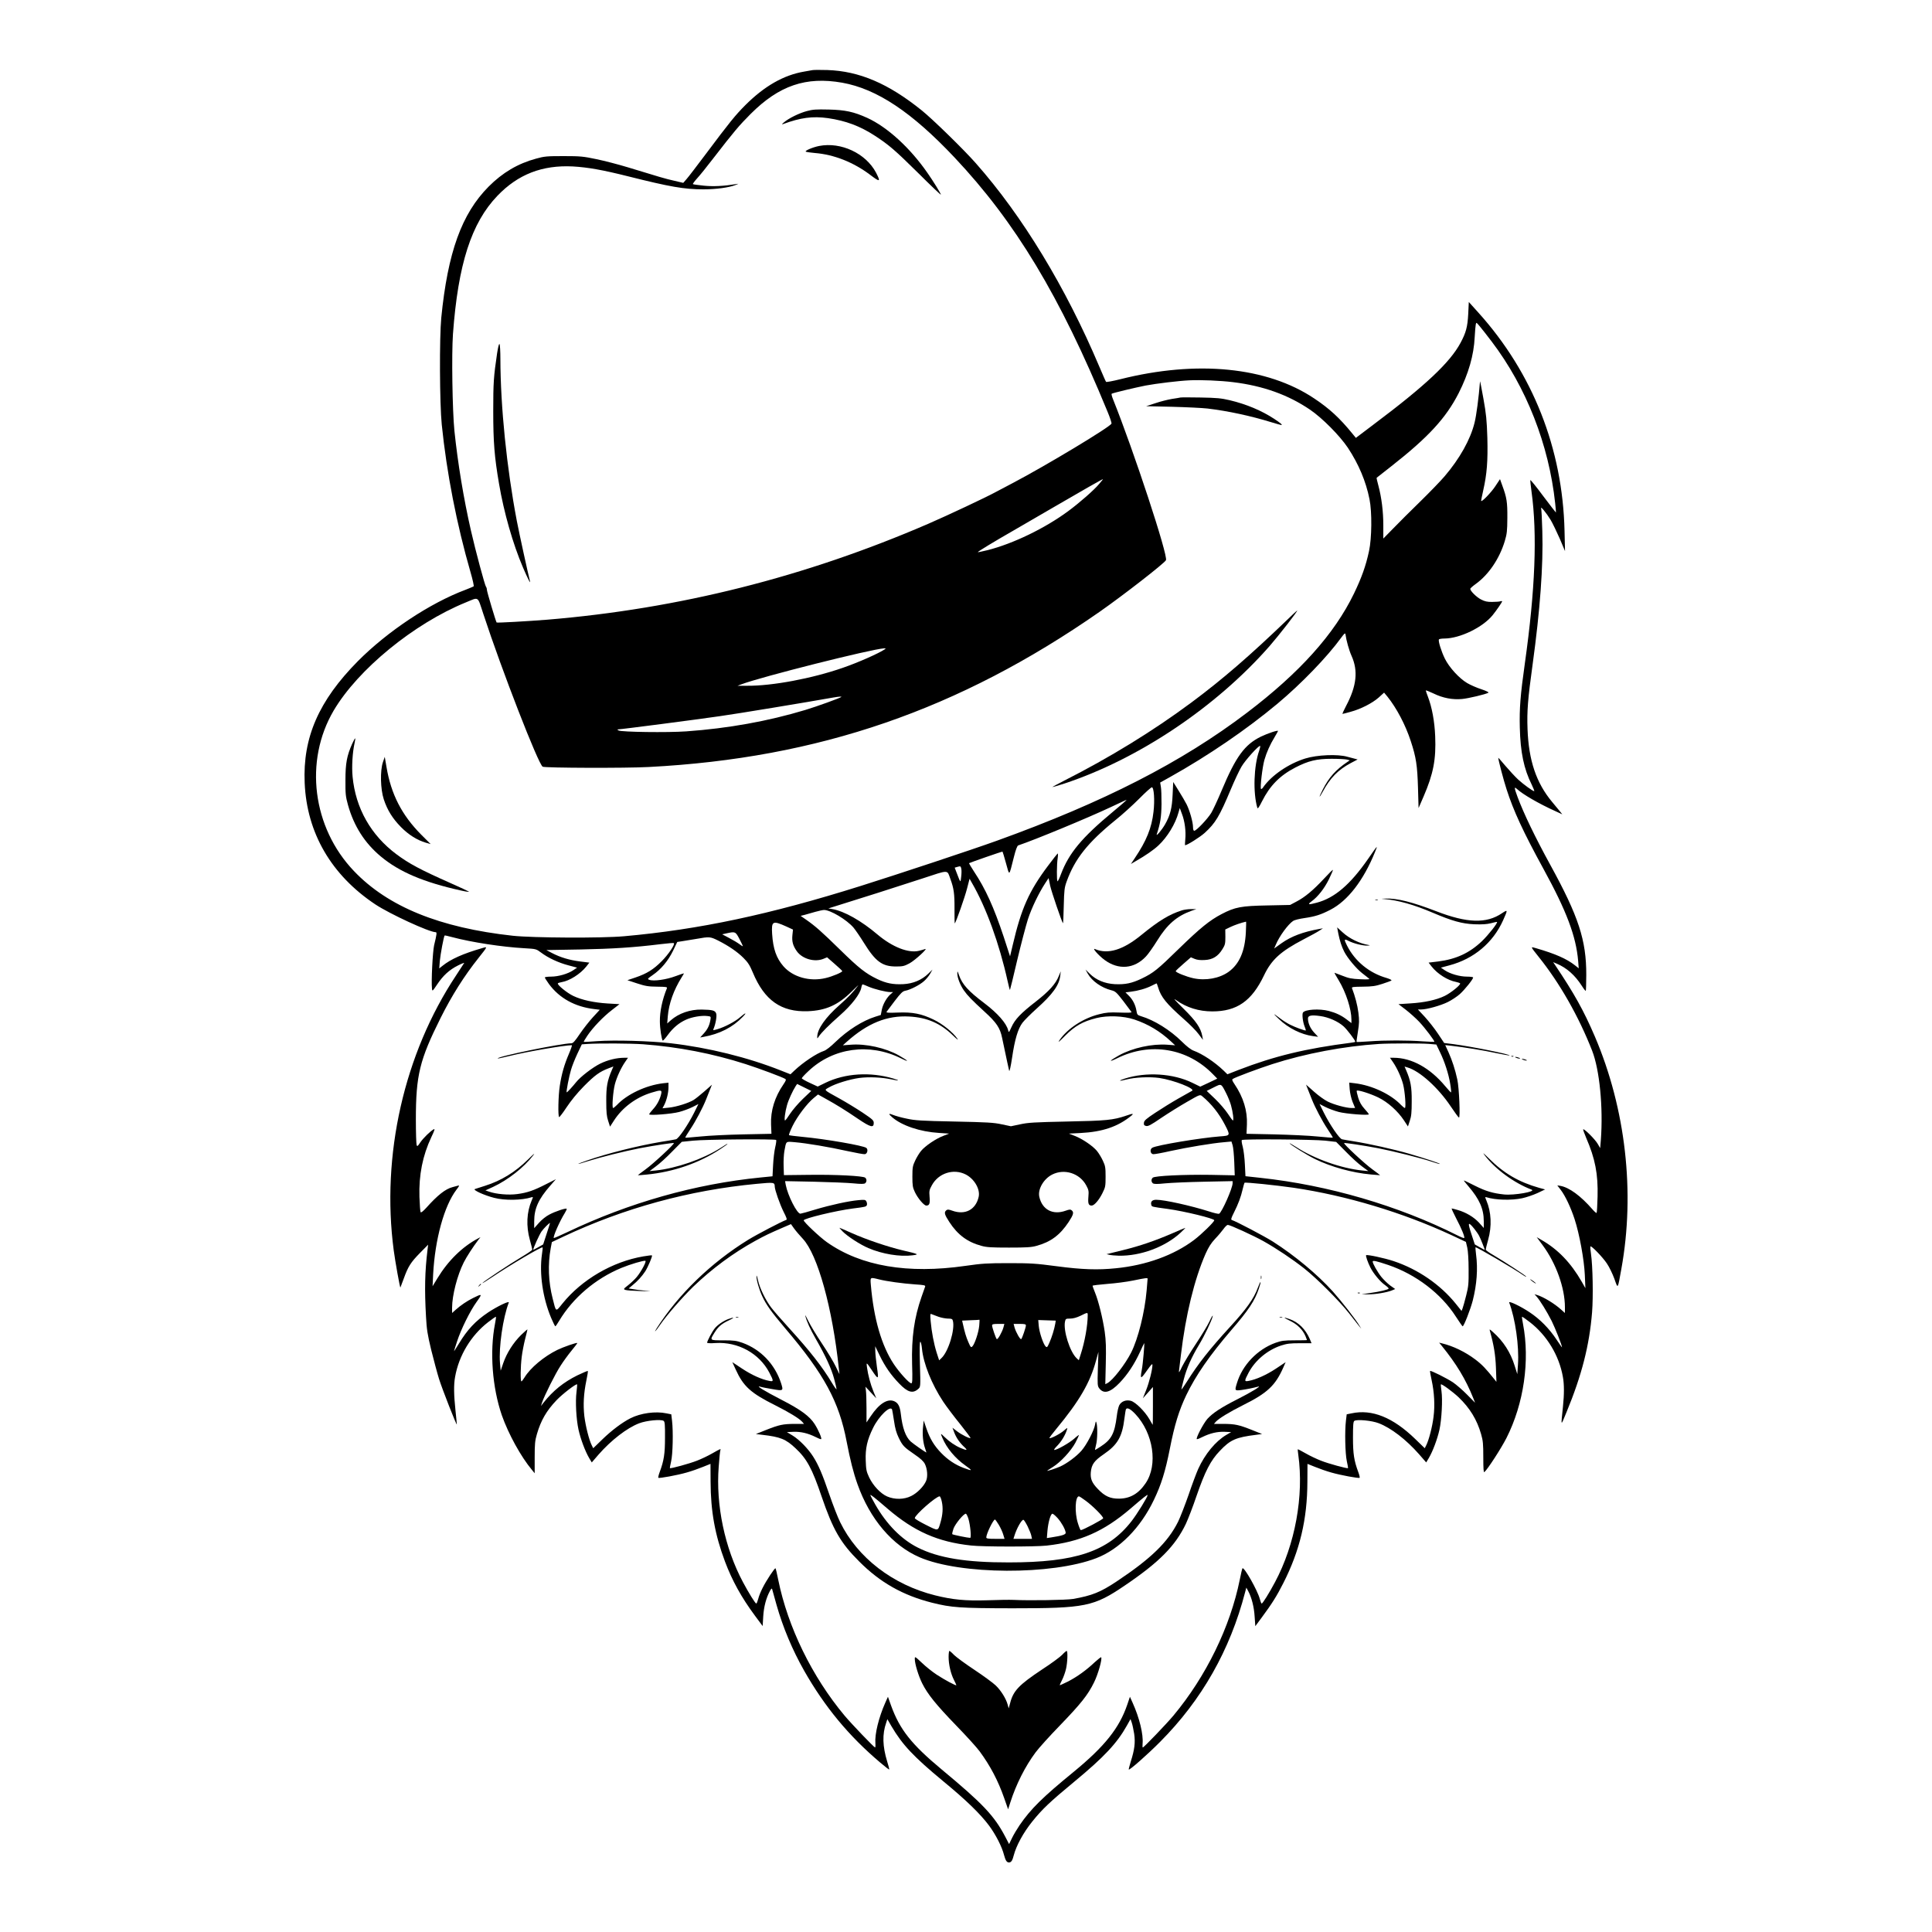 <?xml version="1.0" standalone="no"?>
<!DOCTYPE svg PUBLIC "-//W3C//DTD SVG 20010904//EN"
 "http://www.w3.org/TR/2001/REC-SVG-20010904/DTD/svg10.dtd">
<svg version="1.0" xmlns="http://www.w3.org/2000/svg"
 width="2000pt" height="2000pt" viewBox="0 0 2000 2000"
 preserveAspectRatio="xMidYMid meet">

<g transform="translate(0,2000) scale(0.1,-0.1)"
fill="#000000" stroke="none">
<path d="M8410 19274 c-14 -2 -52 -9 -85 -15 -212 -36 -410 -149 -607 -345
-106 -106 -165 -179 -412 -509 -91 -121 -180 -238 -199 -259 l-34 -39 -94 22
c-93 21 -150 38 -483 140 -93 28 -237 66 -320 83 -139 29 -166 32 -341 32
-173 0 -199 -2 -285 -26 -189 -51 -348 -145 -492 -290 -279 -281 -423 -681
-490 -1358 -20 -207 -17 -888 5 -1105 51 -501 155 -1035 298 -1529 22 -76 37
-142 32 -146 -4 -3 -42 -19 -83 -35 -367 -137 -807 -429 -1115 -739 -404 -408
-572 -790 -551 -1261 22 -518 276 -954 731 -1257 151 -100 559 -288 625 -288
14 0 12 -20 -16 -135 -15 -66 -31 -376 -22 -450 3 -29 5 -28 52 42 63 95 127
153 216 198 39 20 69 31 65 26 -3 -6 -41 -64 -84 -129 -538 -811 -776 -1861
-645 -2847 15 -113 64 -388 69 -383 1 2 17 44 35 93 45 125 72 167 168 265
l84 85 -6 -50 c-28 -228 -32 -416 -16 -695 7 -132 15 -183 54 -345 26 -104 62
-239 81 -300 33 -106 184 -490 184 -470 0 6 -6 71 -14 145 -17 161 -19 265 -4
346 39 222 165 430 342 567 42 33 79 58 81 56 2 -2 -2 -35 -10 -74 -56 -289
-28 -658 71 -946 68 -193 197 -429 313 -567 l27 -33 0 163 c0 140 3 174 23
242 41 141 98 241 204 352 61 64 203 173 212 163 2 -2 -1 -38 -6 -79 -13 -98
-3 -283 21 -391 22 -98 69 -223 109 -291 l28 -47 69 80 c132 151 296 277 421
325 75 29 227 44 254 25 12 -8 15 -40 14 -173 0 -169 -11 -238 -55 -357 -11
-29 -17 -56 -14 -59 8 -8 199 27 295 55 47 13 121 39 165 57 l80 32 1 -185 c1
-306 45 -548 149 -826 74 -197 170 -371 309 -559 l81 -109 6 100 c6 100 30
191 69 263 12 23 20 30 23 20 2 -8 23 -82 46 -165 66 -232 163 -464 286 -681
213 -374 461 -674 787 -950 49 -42 91 -74 93 -72 2 2 -7 40 -21 83 -48 158
-52 282 -10 402 l12 36 43 -74 c113 -192 229 -315 536 -569 238 -196 383 -337
474 -459 70 -95 133 -218 155 -305 15 -56 28 -76 51 -76 23 0 36 20 50 76 26
99 99 233 189 345 105 131 183 205 443 420 303 251 436 393 538 575 l38 68 13
-37 c7 -20 18 -73 25 -116 13 -91 4 -163 -36 -289 -13 -42 -22 -78 -20 -80 8
-9 195 156 325 287 430 432 724 949 880 1551 l12 45 19 -35 c36 -67 61 -165
67 -265 l7 -99 66 89 c108 146 156 223 223 355 172 338 249 662 250 1051 l1
185 80 -32 c44 -18 118 -44 165 -57 96 -28 287 -63 295 -55 3 3 -3 30 -14 59
-44 118 -55 188 -55 357 0 132 3 165 14 173 27 18 179 4 252 -24 128 -49 283
-168 418 -321 l74 -85 28 47 c40 68 87 193 109 291 23 105 34 312 21 401 -5
36 -8 67 -6 69 8 8 121 -75 183 -133 117 -112 190 -232 233 -381 20 -68 23
-103 23 -242 0 -119 3 -159 11 -152 33 27 175 247 229 353 180 356 244 800
171 1181 -8 39 -12 72 -10 74 2 2 39 -23 81 -56 177 -137 303 -345 342 -567
14 -75 14 -179 1 -304 -22 -217 -26 -211 36 -62 159 385 237 692 265 1034 13
164 7 482 -11 605 -6 40 -9 75 -6 78 10 10 126 -110 170 -176 25 -36 59 -108
78 -159 38 -108 33 -114 72 101 144 793 45 1661 -274 2407 -116 270 -213 444
-413 742 l-19 28 38 -16 c102 -43 188 -119 258 -228 20 -32 39 -56 42 -53 2 2
5 77 5 165 1 359 -80 606 -373 1140 -159 290 -275 532 -338 701 -36 98 -37
111 -7 84 60 -56 228 -153 396 -229 l74 -34 -24 30 c-13 16 -50 60 -82 99
-164 197 -242 429 -254 752 -7 190 3 312 53 674 76 552 111 1021 100 1377 -3
119 -9 225 -12 235 -10 31 55 -48 98 -119 22 -37 64 -125 95 -195 l54 -128 -5
210 c-20 852 -329 1634 -892 2259 l-99 110 -6 -125 c-7 -133 -23 -192 -79
-297 -109 -204 -363 -443 -899 -845 l-185 -140 -36 44 c-132 162 -236 258
-395 364 -487 327 -1215 399 -2009 199 -76 -19 -142 -31 -146 -27 -4 4 -35 76
-70 158 -348 822 -796 1560 -1278 2105 -124 141 -450 459 -560 547 -346 279
-647 407 -977 418 -71 2 -141 2 -155 -1z m308 -130 c359 -64 720 -304 1164
-775 630 -669 1091 -1434 1582 -2628 26 -62 45 -119 42 -126 -13 -35 -682
-437 -1021 -615 -66 -34 -147 -77 -180 -95 -99 -54 -497 -241 -695 -327 -1275
-551 -2582 -880 -3945 -993 -201 -16 -517 -34 -524 -29 -7 6 -101 320 -101
340 0 11 -4 24 -9 30 -11 11 -108 371 -156 582 -75 328 -136 696 -171 1033
-21 210 -30 790 -15 1001 53 723 190 1150 461 1432 213 222 464 319 780 303
155 -9 304 -35 571 -102 434 -109 582 -135 780 -135 131 0 265 18 334 45 33
13 35 14 10 10 -136 -22 -240 -27 -340 -17 -59 6 -109 13 -112 16 -3 3 16 29
43 59 27 29 103 123 168 208 214 277 269 342 386 459 295 295 573 390 948 324z
m6725 -2681 c358 -472 591 -1067 656 -1672 6 -52 9 -96 8 -97 -1 -1 -60 76
-132 171 -71 96 -131 170 -133 165 -2 -4 4 -57 12 -117 61 -442 39 -1015 -69
-1782 -46 -325 -57 -464 -52 -661 6 -258 42 -429 123 -592 18 -38 30 -68 26
-68 -15 0 -110 69 -167 121 -32 30 -91 94 -132 142 -40 48 -73 85 -73 82 0
-21 55 -232 86 -326 72 -224 172 -440 382 -824 240 -438 337 -697 359 -952 l6
-77 -39 31 c-85 67 -202 119 -402 177 -61 18 -62 22 26 -89 218 -271 415 -618
553 -970 78 -198 116 -590 91 -925 l-7 -85 -27 46 c-26 44 -130 149 -148 149
-5 0 9 -40 30 -89 93 -214 124 -375 118 -608 -2 -90 -7 -165 -10 -169 -4 -3
-23 14 -44 38 -121 139 -240 226 -331 242 l-32 5 36 -47 c46 -60 103 -180 143
-302 50 -153 99 -420 106 -578 l6 -137 -37 65 c-113 197 -247 337 -419 435
l-48 28 62 -84 c138 -186 230 -442 230 -641 l0 -60 -38 34 c-69 63 -185 133
-252 153 l-25 7 21 -23 c35 -39 108 -157 157 -254 37 -75 107 -252 107 -273 0
-3 -26 35 -59 84 -73 110 -170 209 -276 279 -92 62 -220 123 -212 101 63 -164
104 -452 91 -641 l-7 -100 -27 86 c-43 139 -117 254 -224 349 -37 33 -39 34
-32 10 40 -143 57 -246 62 -380 l5 -145 -23 29 c-85 107 -128 152 -196 203
-103 78 -231 140 -346 167 l-28 7 27 -33 c151 -186 248 -346 326 -541 l19 -48
-83 84 c-45 46 -111 103 -146 127 -65 43 -229 125 -237 118 -2 -3 5 -45 16
-94 28 -129 35 -263 20 -380 -12 -102 -49 -244 -76 -296 l-15 -30 -99 96
c-230 223 -447 311 -659 265 l-50 -10 -8 -67 c-13 -107 -8 -339 9 -417 9 -38
14 -72 13 -73 -7 -7 -202 46 -280 77 -44 17 -116 51 -159 76 -44 25 -80 44
-82 42 -1 -1 2 -27 6 -58 59 -424 -33 -928 -241 -1317 -59 -111 -128 -222
-138 -222 -4 0 -13 22 -20 49 -22 85 -162 333 -179 316 -3 -3 -16 -56 -28
-118 -99 -489 -348 -1000 -687 -1407 -71 -85 -306 -330 -317 -330 -3 0 -4 18
-2 40 9 95 -32 266 -104 425 l-27 60 -27 -80 c-83 -244 -234 -433 -554 -696
-324 -265 -444 -383 -561 -553 -27 -40 -63 -100 -79 -134 l-30 -62 -40 77
c-114 217 -231 341 -656 694 -315 262 -436 415 -526 664 l-32 90 -27 -60 c-68
-153 -111 -327 -103 -421 2 -24 0 -44 -3 -44 -10 0 -243 243 -316 330 -337
403 -588 918 -687 1407 -12 62 -25 115 -28 118 -7 7 -95 -125 -134 -204 -18
-35 -39 -86 -45 -113 -7 -26 -16 -48 -20 -48 -10 0 -79 111 -138 222 -189 354
-282 799 -251 1195 6 86 14 162 17 169 7 20 5 19 -83 -31 -43 -25 -115 -59
-159 -76 -79 -31 -273 -84 -280 -77 -2 2 4 32 12 68 18 73 23 312 10 422 l-8
67 -50 10 c-112 24 -267 3 -373 -51 -85 -43 -194 -125 -288 -216 l-97 -94 -15
30 c-28 55 -64 198 -77 303 -13 119 -7 233 21 368 11 52 18 96 15 99 -2 2 -51
-18 -109 -46 -141 -70 -251 -158 -349 -282 l-27 -35 11 35 c23 70 139 302 192
382 29 46 81 117 115 158 34 41 60 76 58 77 -7 7 -144 -41 -206 -71 -139 -68
-280 -186 -340 -285 -14 -22 -28 -41 -32 -41 -12 0 -10 152 3 255 6 50 22 132
35 183 13 51 24 95 24 99 0 4 -30 -22 -66 -57 -81 -80 -148 -186 -184 -290
l-27 -79 -7 77 c-14 164 30 470 91 628 8 22 -120 -40 -212 -101 -132 -88 -218
-180 -305 -325 -28 -46 -50 -80 -50 -77 0 3 14 48 31 99 41 127 135 317 203
411 62 86 59 88 -39 39 -62 -31 -127 -75 -177 -120 l-38 -34 0 55 c0 126 54
337 121 469 29 58 96 161 150 232 l23 29 -25 -13 c-163 -86 -311 -231 -421
-413 l-50 -82 6 125 c19 361 114 707 241 874 28 36 33 47 19 43 -11 -3 -37
-10 -59 -16 -74 -19 -155 -83 -272 -214 -34 -37 -54 -53 -59 -45 -4 6 -9 77
-12 158 -7 226 33 427 123 618 31 64 39 89 27 83 -36 -19 -111 -93 -141 -137
-26 -40 -32 -44 -38 -28 -4 11 -8 129 -8 264 0 461 39 618 257 1054 115 230
243 433 393 621 96 122 95 117 33 99 -194 -56 -322 -113 -407 -182 l-34 -27 6
77 c6 67 41 256 50 264 1 2 36 -6 77 -17 203 -54 518 -102 747 -115 122 -7
123 -7 174 -45 73 -55 180 -105 283 -132 l90 -24 -40 -27 c-55 -37 -154 -66
-230 -66 -35 0 -64 -4 -64 -9 0 -5 20 -35 43 -68 109 -147 269 -235 469 -259
l57 -7 -70 -76 c-39 -42 -100 -120 -136 -173 -49 -73 -71 -98 -87 -98 -104 0
-780 -139 -763 -157 2 -2 58 10 123 26 172 43 566 111 644 111 4 0 -10 -41
-31 -90 -48 -112 -75 -207 -94 -330 -16 -101 -20 -316 -7 -324 4 -2 39 43 77
101 46 69 108 146 180 219 111 112 162 150 255 185 l50 19 -16 -37 c-48 -111
-59 -174 -58 -323 0 -115 4 -157 20 -204 l19 -59 42 65 c86 133 228 239 387
287 98 30 109 29 101 -11 -13 -59 -44 -117 -85 -161 -22 -24 -40 -48 -40 -52
0 -15 233 3 311 24 42 11 104 34 138 51 l61 31 -44 -89 c-63 -126 -162 -271
-189 -276 -12 -3 -80 -15 -152 -26 -243 -41 -552 -118 -770 -194 -124 -43
-116 -47 12 -6 126 40 378 103 538 134 153 29 346 58 351 53 9 -8 -216 -217
-293 -272 -45 -33 -81 -60 -80 -61 1 -1 43 2 92 7 276 27 540 118 758 261 42
28 77 52 77 55 0 5 -4 2 -75 -43 -180 -114 -456 -209 -668 -231 l-62 -6 65 49
c36 26 111 94 166 151 l102 103 118 12 c122 13 847 19 859 7 3 -4 -1 -38 -10
-75 -9 -38 -19 -121 -22 -185 l-6 -116 -121 -12 c-678 -67 -1364 -261 -2005
-567 -74 -35 -136 -62 -138 -60 -11 11 61 175 114 259 13 21 22 41 19 44 -8 9
-120 -28 -179 -60 -34 -17 -80 -54 -108 -86 l-49 -55 0 71 c0 132 44 230 167
370 l58 66 -101 -51 c-129 -66 -195 -89 -300 -103 -90 -12 -216 -1 -291 25
l-38 13 79 36 c155 72 320 202 416 327 23 30 5 15 -53 -42 -134 -132 -279
-221 -448 -274 -46 -14 -92 -29 -103 -33 -25 -9 94 -64 199 -91 112 -29 287
-26 388 6 17 5 17 4 1 -33 -52 -121 -59 -264 -19 -408 14 -50 25 -95 25 -101
0 -6 -48 -39 -107 -74 -125 -74 -400 -257 -409 -272 -4 -6 40 21 97 59 192
129 516 320 526 310 2 -2 -1 -35 -7 -73 -28 -197 8 -449 95 -656 21 -49 40
-88 44 -88 3 0 21 26 40 58 143 238 375 435 642 546 92 38 233 80 250 74 14
-5 -43 -111 -89 -167 -20 -24 -60 -62 -89 -85 -49 -38 -51 -41 -30 -49 12 -5
83 -10 157 -12 115 -3 123 -3 50 4 -47 4 -105 11 -129 16 l-43 7 38 32 c54 43
99 93 134 146 29 46 76 157 69 164 -2 3 -42 -2 -89 -10 -319 -54 -638 -240
-839 -490 -70 -87 -64 -90 -100 54 -44 171 -51 353 -20 521 l12 63 116 55
c630 297 1305 482 2005 548 178 17 185 16 186 -27 0 -34 53 -185 92 -263 29
-56 37 -80 28 -83 -45 -15 -305 -151 -396 -207 -384 -237 -721 -563 -947 -917
-34 -54 -7 -27 34 34 69 101 230 286 345 398 195 187 412 348 643 475 102 56
142 75 292 140 l77 33 32 -45 c18 -25 59 -73 91 -107 154 -165 307 -717 373
-1346 l6 -55 -39 80 c-21 44 -84 150 -141 235 -57 85 -121 191 -142 235 -21
44 -36 69 -32 55 17 -65 49 -134 109 -240 103 -180 161 -307 189 -410 14 -52
26 -102 26 -110 0 -8 -22 21 -48 65 -103 171 -228 330 -442 565 -78 85 -162
182 -187 215 -59 78 -120 203 -137 285 -8 36 -15 54 -15 40 -1 -40 27 -138 59
-207 41 -89 95 -164 236 -331 407 -478 560 -762 639 -1178 36 -187 69 -319
112 -439 128 -361 362 -635 643 -756 421 -182 1370 -186 1829 -9 239 92 458
314 596 603 76 158 119 296 165 529 49 250 95 397 169 553 99 207 245 417 471
680 173 200 239 299 281 424 30 87 21 94 -11 8 -41 -111 -117 -218 -286 -402
-216 -236 -330 -381 -448 -569 -31 -49 -56 -84 -56 -79 0 6 11 54 25 106 28
110 81 230 155 352 58 96 135 256 144 300 3 17 -12 -7 -33 -53 -22 -46 -86
-151 -142 -235 -56 -84 -119 -188 -141 -232 -29 -62 -37 -72 -33 -45 3 19 12
94 20 165 48 409 139 782 255 1046 31 69 56 109 99 155 32 33 71 80 87 102 16
23 36 42 44 42 24 0 266 -111 370 -169 135 -76 298 -185 420 -281 134 -106
363 -335 466 -466 43 -55 89 -114 102 -130 l24 -29 -18 30 c-35 61 -185 253
-277 356 -161 178 -393 371 -620 516 -85 54 -379 209 -426 224 -10 4 -5 22 23
77 45 90 71 159 90 241 8 34 17 65 19 67 7 8 332 -26 511 -52 546 -81 1128
-256 1636 -492 l145 -68 14 -59 c8 -36 14 -126 14 -225 1 -147 -1 -176 -25
-270 -15 -58 -31 -118 -37 -133 l-11 -28 -60 75 c-160 198 -391 357 -643 441
-96 32 -275 70 -285 61 -6 -7 17 -73 44 -127 31 -62 103 -149 153 -183 22 -16
39 -32 36 -36 -7 -11 -90 -31 -190 -45 l-90 -13 67 -1 c72 -1 194 19 248 41
l33 14 -51 36 c-28 21 -69 61 -92 89 -42 53 -90 139 -90 159 0 15 39 6 161
-35 286 -97 547 -296 699 -533 36 -56 68 -101 71 -102 13 0 81 175 105 267 42
167 54 327 34 478 -5 38 -7 71 -6 73 8 7 397 -221 504 -295 12 -8 22 -12 22
-9 0 8 -228 157 -337 221 -46 26 -83 53 -83 59 0 6 11 51 25 101 40 142 33
287 -18 408 -15 36 -15 38 1 33 93 -29 255 -34 370 -10 42 9 113 33 157 53
l80 38 -60 16 c-212 60 -367 150 -524 307 -57 56 -67 64 -41 30 110 -144 305
-287 485 -355 52 -20 -182 -61 -285 -50 -115 12 -190 34 -301 90 -60 30 -111
55 -115 55 -3 0 17 -26 45 -58 116 -135 161 -236 161 -364 l0 -70 -49 55 c-54
58 -134 106 -220 131 -30 9 -58 16 -63 16 -4 0 17 -46 46 -102 58 -110 92
-195 83 -204 -3 -3 -36 10 -73 29 -608 306 -1337 519 -2035 594 l-156 17 -6
120 c-3 67 -13 149 -22 184 -10 35 -14 66 -10 70 12 13 743 7 864 -6 l113 -13
102 -103 c55 -57 130 -125 166 -151 l65 -48 -62 6 c-218 22 -495 120 -682 241
-39 25 -71 43 -71 41 0 -11 181 -123 262 -163 167 -82 388 -143 579 -160 52
-5 95 -8 96 -8 1 1 -35 28 -80 61 -77 55 -302 264 -293 272 5 5 198 -24 351
-53 155 -30 456 -105 557 -140 39 -13 76 -24 82 -23 19 1 -153 58 -314 105
-166 48 -413 103 -575 129 -55 9 -110 18 -122 21 -27 5 -126 150 -189 276
l-44 89 61 -31 c34 -17 96 -40 138 -51 77 -20 311 -38 311 -24 0 4 -20 30 -45
57 -32 35 -51 69 -65 115 -11 37 -18 69 -15 72 11 11 141 -30 223 -70 99 -48
202 -141 265 -236 l42 -64 19 58 c16 46 20 87 20 203 1 148 -11 213 -58 322
l-16 37 30 -9 c126 -36 319 -210 449 -405 40 -60 78 -112 84 -114 15 -6 2 309
-17 394 -22 102 -53 197 -91 282 l-34 74 57 -6 c147 -17 333 -47 463 -75 78
-16 144 -28 146 -26 11 11 -396 93 -580 117 l-97 12 -64 96 c-35 53 -97 131
-136 174 l-72 77 34 0 c58 0 201 40 276 77 40 20 96 57 124 82 50 45 138 154
138 172 0 5 -29 9 -64 9 -76 0 -175 29 -230 66 l-40 27 89 24 c252 67 450 233
555 466 50 112 50 114 -12 73 -161 -109 -360 -103 -683 22 -244 94 -402 134
-519 130 -51 -1 -54 -2 -16 -5 139 -11 307 -58 503 -142 200 -85 300 -113 427
-119 85 -3 130 0 175 11 32 9 61 15 62 13 10 -9 -88 -133 -155 -198 -129 -123
-267 -187 -453 -211 l-100 -12 31 -40 c60 -77 167 -144 253 -160 20 -4 39 -11
42 -15 9 -14 -96 -99 -160 -130 -87 -42 -209 -68 -354 -77 l-124 -8 76 -58
c41 -32 104 -88 139 -125 61 -65 163 -200 156 -207 -1 -1 -55 1 -118 5 -155
12 -396 12 -554 0 -72 -5 -131 -8 -133 -6 -2 1 5 49 14 106 14 88 15 116 5
197 -10 79 -34 169 -66 253 -5 13 11 15 111 16 99 1 132 6 203 29 47 15 89 31
94 35 5 5 -18 16 -50 26 -179 51 -328 173 -410 336 -33 65 -30 72 16 48 53
-27 145 -50 195 -49 26 1 31 3 15 6 -97 16 -200 66 -272 132 l-56 51 13 -68
c15 -72 33 -130 60 -183 33 -66 126 -177 187 -224 35 -27 68 -53 73 -58 6 -6
-29 -7 -95 -4 -88 4 -118 10 -183 36 -43 17 -80 31 -82 31 -3 0 16 -34 42 -76
77 -127 133 -301 133 -410 l0 -35 -46 35 c-58 45 -114 71 -189 91 -97 25 -245
16 -267 -17 -11 -17 -1 -101 18 -146 8 -19 13 -37 11 -39 -6 -5 -108 32 -163
60 -28 14 -73 42 -100 63 -80 60 -82 59 -14 -6 98 -94 231 -160 353 -176 l52
-7 -42 45 c-40 44 -63 97 -63 145 0 31 35 38 126 25 88 -12 185 -55 244 -108
36 -33 120 -143 120 -158 0 -3 -19 -7 -42 -10 -470 -60 -794 -138 -1167 -282
l-115 -45 -40 39 c-92 88 -220 173 -311 206 -25 9 -71 44 -120 93 -121 120
-287 223 -422 263 -38 12 -42 16 -48 54 -10 62 -38 117 -78 157 l-36 36 56 7
c74 9 156 32 215 62 26 13 49 24 51 24 2 0 9 -19 16 -42 29 -99 86 -169 265
-327 61 -53 130 -123 154 -156 l45 -60 -7 40 c-16 84 -64 155 -195 284 -91 89
-112 114 -75 87 109 -77 235 -116 374 -116 254 0 408 107 535 373 78 163 171
248 410 373 72 37 146 78 165 91 l35 23 -35 -6 c-172 -31 -294 -77 -395 -149
l-75 -54 16 37 c37 90 128 214 181 249 13 9 65 22 116 29 114 17 170 35 269
86 180 93 343 304 462 598 31 76 31 77 -70 -69 -186 -268 -348 -407 -534 -456
-86 -23 -99 -20 -53 14 66 48 132 132 180 229 25 51 43 95 41 97 -2 3 -44 -39
-93 -92 -110 -118 -197 -191 -284 -236 l-66 -35 -235 -5 c-271 -5 -335 -17
-473 -89 -125 -65 -223 -145 -442 -358 -223 -218 -264 -251 -384 -309 -104
-50 -172 -64 -281 -59 -103 6 -192 42 -259 108 l-44 43 24 -43 c43 -76 141
-145 243 -171 43 -11 53 -20 125 -113 42 -55 80 -106 84 -112 4 -8 -31 -9
-121 -6 -107 4 -141 1 -212 -17 -164 -40 -328 -147 -411 -267 -22 -33 -8 -22
58 45 101 101 182 147 323 182 116 29 279 23 393 -15 143 -48 265 -121 377
-225 l45 -42 -80 6 c-158 12 -362 -33 -501 -110 -102 -57 -115 -77 -19 -30
343 170 729 105 993 -167 l43 -44 -88 -42 -88 -41 -80 39 c-199 98 -480 116
-703 44 -71 -23 -59 -29 18 -9 88 23 241 30 341 16 149 -22 376 -111 339 -133
-8 -5 -71 -40 -140 -79 -69 -39 -177 -106 -240 -148 -94 -62 -116 -81 -118
-103 -3 -22 2 -29 22 -34 21 -5 50 10 158 84 73 49 193 124 267 166 130 75
134 77 155 59 96 -79 175 -179 237 -298 57 -111 57 -111 -53 -119 -198 -15
-650 -90 -699 -117 -28 -15 -22 -63 8 -67 11 -2 93 13 181 33 174 38 432 81
554 91 l76 7 12 -39 c7 -22 14 -100 17 -175 l5 -136 -253 5 c-276 4 -572 -10
-595 -29 -18 -15 -18 -43 0 -58 11 -9 41 -10 128 -1 62 6 245 14 406 17 l292
6 0 -21 c0 -51 -109 -298 -140 -317 -5 -3 -52 7 -103 24 -189 60 -463 121
-548 121 -41 0 -60 -19 -51 -52 5 -21 3 -20 172 -43 173 -24 480 -99 480 -117
0 -17 -131 -145 -209 -204 -210 -158 -495 -262 -810 -293 -185 -19 -348 -14
-612 21 -219 29 -270 32 -499 32 -225 0 -277 -4 -445 -28 -597 -86 -1082 -4
-1435 245 -73 51 -240 209 -240 226 0 20 337 101 511 123 128 16 136 18 143
36 3 8 1 25 -5 36 -10 19 -17 20 -83 14 -102 -9 -289 -50 -446 -97 -74 -23
-144 -42 -154 -43 -35 -2 -131 188 -152 298 l-7 39 299 -6 c164 -4 348 -11
408 -17 80 -8 112 -7 122 1 18 15 18 43 0 58 -22 18 -304 33 -581 29 l-260 -3
-3 95 c-2 52 2 122 8 155 20 106 11 99 108 91 120 -10 357 -50 545 -92 88 -19
169 -34 180 -32 26 4 36 49 15 65 -30 24 -422 92 -658 114 -74 7 -138 15 -142
18 -4 3 13 47 37 96 49 99 149 231 218 288 l45 37 79 -44 c112 -62 201 -117
335 -208 130 -88 163 -96 163 -43 0 27 -11 37 -115 107 -63 42 -170 107 -238
145 -173 96 -163 86 -111 116 66 39 213 84 314 98 99 13 233 7 335 -15 80 -17
90 -13 18 9 -238 71 -499 55 -703 -44 l-80 -39 -82 38 c-46 21 -83 43 -83 48
0 5 31 39 70 75 255 241 630 293 955 132 95 -47 82 -29 -21 30 -137 77 -341
123 -499 110 l-80 -6 40 36 c216 193 417 275 648 262 183 -10 321 -69 451
-195 41 -40 60 -54 47 -35 -45 66 -154 154 -246 198 -126 61 -217 79 -371 73
-97 -4 -122 -2 -116 8 4 6 42 57 84 112 63 82 82 101 110 106 50 9 148 59 193
99 22 19 51 54 64 77 l24 43 -43 -42 c-68 -66 -158 -104 -260 -109 -106 -5
-176 9 -269 53 -120 58 -189 112 -381 300 -196 192 -260 248 -353 313 l-59 41
44 11 c24 6 73 20 109 31 36 10 77 19 90 19 67 -1 233 -100 304 -182 20 -24
69 -95 108 -158 120 -194 190 -245 332 -245 71 0 87 4 141 33 58 32 200 163
159 147 -11 -4 -40 -12 -63 -18 -108 -26 -274 39 -427 168 -170 144 -344 242
-467 264 l-43 7 105 33 c205 63 609 192 863 275 290 95 259 95 296 -5 35 -95
43 -151 42 -308 -1 -85 1 -153 3 -150 13 13 103 269 126 358 l27 104 25 -44
c146 -251 283 -628 368 -1012 12 -54 23 -97 25 -95 2 2 36 140 75 308 40 168
90 358 111 424 38 117 113 272 179 373 l35 53 16 -78 c14 -64 121 -377 133
-390 2 -2 6 79 8 180 4 164 7 190 30 253 84 233 218 402 501 632 73 58 185
160 250 225 64 65 123 118 131 118 22 0 31 -136 17 -254 -19 -168 -73 -300
-194 -480 l-40 -60 49 29 c105 60 187 117 236 163 92 86 176 223 208 342 l13
45 23 -62 c29 -76 42 -179 34 -261 -3 -34 -4 -62 -2 -62 21 0 154 84 202 127
112 102 153 170 271 451 38 91 88 197 111 236 38 66 182 225 193 214 3 -3 -2
-25 -10 -49 -56 -157 -65 -436 -19 -592 4 -13 18 7 48 67 82 163 185 268 346
351 134 69 220 90 375 90 72 0 143 -4 159 -8 l29 -8 -24 -16 c-121 -81 -192
-161 -255 -285 -44 -86 -44 -102 0 -22 75 140 161 227 288 294 l72 38 -45 12
c-24 6 -51 13 -61 16 -99 29 -314 20 -436 -18 -172 -53 -349 -174 -435 -297
-9 -14 -20 -22 -23 -18 -11 11 14 227 35 300 23 80 58 158 106 237 19 32 35
60 35 63 0 11 -105 -24 -176 -58 -169 -82 -261 -208 -407 -557 -41 -98 -90
-203 -108 -233 -38 -62 -154 -185 -176 -185 -8 0 -13 13 -13 38 0 50 -34 171
-66 235 -15 29 -52 93 -83 142 l-56 90 -6 -130 c-6 -141 -25 -215 -79 -310
-34 -58 -95 -131 -85 -100 37 111 47 178 49 310 0 77 -2 159 -7 182 l-7 42
102 57 c395 221 792 492 1113 760 245 205 514 483 660 684 31 42 40 50 43 35
9 -66 38 -169 63 -224 70 -155 53 -312 -56 -518 -24 -46 -41 -83 -37 -83 4 0
41 9 82 21 108 29 226 90 292 148 l56 51 35 -42 c94 -117 186 -291 241 -459
56 -170 68 -252 75 -484 l6 -210 52 120 c101 234 130 384 120 623 -6 153 -33
300 -76 412 -12 30 -21 58 -21 62 0 4 36 -10 80 -31 96 -47 196 -66 295 -57
65 6 243 48 273 65 8 4 -22 19 -73 36 -47 15 -113 44 -147 64 -83 49 -186 162
-231 253 -37 76 -71 184 -61 199 3 5 29 9 57 9 160 1 396 115 499 242 41 51
98 134 98 143 0 3 -9 4 -19 0 -10 -3 -48 -6 -84 -6 -50 -1 -76 5 -115 25 -47
24 -113 89 -112 111 1 5 26 28 57 50 133 96 244 259 300 442 23 78 26 105 27
243 1 163 -6 208 -52 333 l-24 67 -49 -74 c-41 -62 -136 -162 -146 -152 -2 1
8 50 21 108 39 173 49 305 43 546 -6 185 -12 245 -41 407 -19 105 -34 184 -35
176 -13 -165 -38 -356 -57 -429 -43 -173 -153 -369 -309 -552 -40 -47 -153
-164 -251 -260 -99 -96 -225 -222 -281 -280 l-103 -105 0 135 c0 146 -18 289
-51 413 -12 43 -20 79 -18 81 2 2 72 57 154 121 382 300 563 497 695 755 102
202 157 392 166 580 3 58 8 116 11 130 5 25 5 25 39 -15 19 -22 76 -95 127
-162z m-2679 -419 c312 -38 571 -131 799 -286 127 -87 305 -267 390 -393 112
-170 187 -347 224 -533 27 -132 24 -405 -5 -537 -33 -154 -77 -276 -156 -440
-203 -419 -561 -818 -1106 -1232 -676 -514 -1484 -927 -2590 -1326 -258 -93
-1009 -342 -1409 -468 -944 -297 -1676 -452 -2451 -521 -231 -21 -944 -17
-1150 5 -759 83 -1294 301 -1646 670 -430 450 -517 1139 -210 1661 251 426
830 900 1366 1119 142 58 120 72 184 -120 191 -583 570 -1558 614 -1580 28
-13 857 -16 1097 -3 1758 91 3212 592 4670 1608 243 170 668 500 685 533 24
45 -334 1133 -548 1666 -12 29 -18 54 -14 57 14 9 246 64 352 85 113 21 342
49 455 54 112 6 320 -3 449 -19z m-1385 -1053 c-52 -63 -204 -196 -322 -283
-240 -177 -569 -336 -833 -403 -54 -13 -100 -23 -102 -21 -4 4 170 110 373
226 61 35 245 142 410 238 286 167 506 292 513 292 2 0 -16 -22 -39 -49z
m-2219 -1712 c-61 -42 -278 -138 -435 -192 -319 -111 -731 -188 -990 -186
l-100 0 40 15 c205 78 1351 366 1475 372 20 1 22 0 10 -9z m-451 -494 c-12
-11 -252 -98 -371 -134 -388 -117 -799 -191 -1233 -222 -198 -14 -672 -7 -701
9 -16 10 -17 11 -2 12 30 0 800 100 1048 136 192 27 881 141 1180 194 55 9 85
12 79 5z m2951 -1069 c0 -2 -64 -57 -142 -122 -319 -265 -452 -425 -534 -641
-17 -46 -34 -80 -37 -76 -9 8 -8 174 2 240 4 29 4 50 -1 47 -4 -3 -48 -58 -97
-124 -198 -263 -279 -444 -367 -822 l-28 -118 -66 203 c-102 306 -188 496
-307 675 -30 46 -53 85 -52 86 8 6 344 123 347 120 2 -1 18 -55 36 -120 38
-136 29 -143 82 65 18 73 34 115 44 119 178 60 716 283 955 395 178 84 165 78
165 73z m-1710 -793 c-7 -65 -5 -67 -49 48 l-18 47 31 9 c29 8 31 7 37 -19 4
-15 3 -54 -1 -85z m2947 -575 c-10 -196 -67 -327 -178 -408 -95 -68 -236 -94
-364 -67 -74 16 -186 61 -184 74 0 4 36 38 79 75 l78 68 38 -16 c26 -11 59
-15 106 -12 82 4 137 38 183 113 27 43 30 57 30 126 l-1 77 56 27 c43 20 109
43 159 54 2 1 1 -50 -2 -111z m-4755 60 l67 -31 -6 -57 c-7 -67 6 -112 47
-169 58 -79 185 -114 276 -76 l36 15 78 -68 c43 -37 79 -71 79 -75 1 -12 -103
-56 -173 -72 -163 -39 -337 10 -435 121 -74 85 -108 180 -118 337 -8 133 5
140 149 75z m-488 -127 c20 -38 36 -72 36 -75 0 -4 -16 5 -35 20 -20 15 -68
44 -107 64 l-72 38 45 10 c90 20 93 19 133 -57z m-221 -17 c111 -56 200 -117
264 -181 47 -47 65 -76 96 -150 120 -289 295 -412 572 -401 185 8 310 64 450
202 44 44 75 73 69 65 -55 -73 -101 -121 -190 -200 -149 -131 -234 -252 -234
-333 0 -19 1 -19 16 4 28 42 103 117 221 221 119 105 207 219 219 284 3 19 10
35 14 35 4 0 32 -11 61 -24 58 -25 180 -56 226 -56 l28 0 -21 -18 c-42 -34
-83 -104 -95 -162 l-11 -57 -57 -18 c-131 -41 -284 -138 -411 -260 -52 -51
-99 -87 -121 -94 -74 -24 -215 -118 -305 -203 l-41 -39 -99 39 c-342 136 -751
237 -1139 282 -219 25 -582 35 -765 22 -74 -6 -136 -9 -138 -7 -1 1 16 30 38
63 57 85 166 199 257 268 l76 59 -122 7 c-143 9 -268 36 -356 78 -64 30 -169
116 -160 130 2 4 20 10 39 13 81 13 193 84 254 160 l33 42 -96 12 c-110 14
-204 42 -290 87 l-59 31 349 6 c340 7 559 21 833 55 73 9 135 14 138 11 14
-13 -57 -118 -126 -187 -86 -87 -155 -129 -272 -169 l-83 -28 100 -33 c86 -28
115 -33 208 -34 91 -1 106 -3 101 -16 -48 -117 -74 -241 -73 -343 0 -74 19
-194 30 -199 4 -2 27 24 52 58 54 74 115 125 188 158 60 28 163 46 222 38 37
-4 37 -5 31 -41 -10 -57 -29 -96 -69 -140 l-37 -41 33 6 c169 30 305 100 408
208 47 48 30 46 -27 -4 -50 -44 -159 -102 -235 -124 -45 -13 -48 -13 -41 2 22
50 37 136 28 160 -11 32 -37 39 -150 41 -120 2 -238 -39 -320 -111 l-37 -33 6
75 c11 132 62 273 143 402 13 21 24 39 24 41 0 3 -40 -11 -89 -29 -93 -35
-226 -54 -269 -37 -22 8 -20 11 33 48 87 59 161 148 212 252 l44 92 47 7 c26
4 92 15 147 24 140 25 147 24 228 -16z m-778 -1074 c366 -27 722 -96 1065
-206 140 -45 381 -135 409 -153 11 -7 7 -18 -18 -55 -91 -132 -135 -274 -129
-417 l4 -96 -291 -6 c-159 -3 -359 -13 -444 -22 -84 -8 -155 -14 -157 -12 -2
2 21 41 52 87 57 86 129 222 164 310 11 28 29 73 40 101 l20 50 -77 -68 c-43
-38 -94 -78 -113 -90 -53 -32 -177 -71 -254 -79 l-68 -7 18 34 c25 49 44 127
44 183 l0 48 -57 -6 c-175 -21 -372 -113 -477 -225 -17 -17 -34 -31 -39 -31
-14 0 -1 171 18 245 19 73 63 169 105 230 l31 45 -38 0 c-79 0 -170 -22 -248
-60 -77 -37 -209 -138 -253 -195 -35 -44 -93 -107 -96 -103 -6 7 25 166 45
233 11 39 41 114 66 167 l46 97 56 4 c128 8 446 6 576 -3z m8132 4 l82 -7 35
-73 c50 -101 93 -234 109 -337 8 -48 11 -87 8 -86 -3 0 -31 30 -61 66 -157
188 -347 293 -533 293 l-38 0 31 -45 c42 -61 86 -157 105 -230 19 -74 32 -245
18 -245 -5 0 -22 14 -39 31 -106 112 -302 204 -478 225 l-59 7 5 -69 c3 -40
16 -95 30 -131 l26 -63 -38 0 c-53 0 -180 34 -246 67 -31 15 -94 60 -140 101
l-84 74 20 -51 c11 -28 29 -73 40 -101 35 -88 107 -224 164 -310 31 -46 55
-85 53 -87 -2 -2 -73 4 -158 12 -85 9 -285 18 -444 22 l-291 6 4 96 c6 143
-37 283 -129 419 -24 35 -27 47 -17 53 27 18 271 109 408 153 341 110 744 186
1105 209 99 7 432 7 512 1z m-6476 -570 c-47 -45 -106 -114 -131 -152 -25 -39
-49 -71 -53 -71 -11 -1 0 88 20 158 14 52 59 150 90 198 l15 22 73 -36 73 -36
-87 -83z m4384 55 c18 -36 40 -90 48 -120 20 -70 31 -159 20 -158 -4 0 -28 32
-53 71 -25 38 -84 107 -131 152 l-87 83 72 36 c82 41 76 44 131 -64z m-7036
-1450 l-36 -111 -52 -30 c-28 -16 -51 -27 -51 -25 0 17 63 156 86 189 22 31
78 88 88 88 1 0 -15 -50 -35 -111z m9604 49 c19 -24 42 -57 50 -74 15 -28 57
-135 57 -142 0 -2 -23 10 -51 26 l-52 30 -36 110 c-40 121 -34 131 32 50z
m-6164 -522 c78 -20 246 -43 374 -52 94 -6 108 -9 104 -23 -3 -9 -20 -56 -37
-105 -76 -217 -105 -421 -98 -697 5 -162 3 -199 -8 -199 -22 0 -122 110 -181
198 -127 191 -208 470 -238 820 -7 83 -9 81 84 58z m2781 7 c0 -5 -5 -59 -10
-121 -20 -229 -88 -499 -160 -643 -63 -124 -191 -288 -246 -317 l-22 -11 5
212 c4 166 2 238 -11 331 -20 137 -64 317 -101 407 -14 34 -25 65 -25 69 0 4
69 12 153 19 83 6 204 22 267 35 130 27 150 29 150 19z m-620 -378 c0 -105
-31 -278 -72 -403 l-20 -63 -23 21 c-70 66 -140 288 -120 380 6 28 9 30 53 30
31 0 67 10 107 29 75 37 75 37 75 6z m-1545 -16 c28 -10 71 -18 96 -19 40 0
48 -3 53 -22 24 -90 -46 -320 -118 -387 l-24 -23 -26 80 c-29 93 -52 214 -62
326 -6 75 -6 79 12 71 11 -4 42 -16 69 -26z m422 -92 c-6 -69 -47 -191 -71
-215 -14 -14 -18 -10 -41 43 -23 52 -38 101 -59 197 l-6 27 87 4 c49 1 90 4
92 5 2 1 1 -26 -2 -61z m787 20 c-10 -58 -35 -138 -60 -195 -22 -50 -26 -54
-40 -40 -24 24 -65 145 -71 213 l-5 60 90 -3 91 -3 -5 -32z m-536 -37 c-14
-50 -60 -132 -70 -122 -10 10 -48 121 -48 141 0 13 12 16 64 16 l63 0 -9 -35z
m232 19 c0 -20 -38 -131 -48 -141 -10 -10 -56 72 -70 122 l-9 35 63 0 c52 0
64 -3 64 -16z m-1076 -238 c14 -155 101 -371 220 -551 35 -52 114 -157 176
-233 61 -77 109 -141 107 -143 -8 -9 -93 34 -139 69 l-48 37 19 -51 c21 -54
58 -108 106 -151 35 -33 24 -35 -40 -8 -57 24 -118 66 -167 114 -43 42 -44 42
-22 -10 44 -105 133 -211 238 -285 78 -55 75 -60 -18 -25 -88 33 -164 84 -233
155 -73 75 -118 150 -153 254 l-28 82 -7 -68 c-8 -75 0 -160 21 -219 8 -22 14
-42 14 -43 0 -7 -137 89 -163 113 -53 50 -85 139 -102 287 -9 77 -28 113 -69
130 -69 29 -156 -26 -242 -155 l-44 -65 0 145 c0 80 -3 163 -6 185 l-5 40 56
-60 56 -60 -29 70 c-31 76 -56 170 -67 250 -8 56 -6 55 48 -26 71 -107 75
-105 55 29 -9 64 -17 139 -17 166 l-1 50 46 -95 c55 -114 116 -202 202 -291
89 -93 142 -107 199 -55 22 20 23 21 16 254 -4 155 -3 233 4 233 6 0 13 -31
17 -69z m2295 -56 c-5 -60 -13 -134 -19 -164 -19 -103 -13 -103 60 1 37 52 50
65 50 49 0 -48 -33 -180 -65 -261 l-34 -85 52 58 52 59 0 -196 c0 -108 -1
-196 -2 -196 -1 0 -16 26 -34 58 -47 81 -144 178 -193 191 -50 13 -99 -6 -120
-47 -8 -16 -20 -66 -25 -111 -23 -183 -56 -244 -169 -317 -29 -19 -54 -34 -56
-34 -2 0 3 23 10 52 15 55 17 186 5 228 -7 22 -8 20 -15 -19 -12 -63 -87 -207
-141 -269 -53 -60 -151 -132 -219 -163 -45 -20 -136 -50 -136 -44 0 1 26 18
58 38 81 50 189 167 235 253 20 40 37 75 37 79 0 3 -24 -14 -52 -40 -51 -44
-176 -115 -204 -115 -7 0 6 20 31 44 41 42 83 110 100 166 7 23 6 23 -31 -9
-38 -34 -141 -87 -150 -78 -3 2 28 44 69 93 241 291 352 482 413 709 l25 90
-6 -176 c-5 -166 -4 -177 15 -202 48 -61 114 -42 211 59 82 86 151 190 209
316 24 54 45 96 46 95 1 -1 -2 -51 -7 -112z m-2604 -577 c2 -7 11 -60 20 -118
11 -78 24 -123 49 -175 40 -82 54 -96 166 -173 59 -40 90 -69 104 -96 26 -52
32 -132 13 -176 -23 -56 -93 -127 -155 -157 -74 -37 -171 -38 -249 -4 -68 30
-145 112 -186 198 -28 60 -32 80 -35 174 -5 124 15 214 76 337 59 122 180 238
197 190z m2517 -45 c188 -199 237 -528 107 -718 -73 -108 -161 -158 -274 -159
-91 -1 -149 25 -220 100 -62 64 -79 106 -73 174 8 81 35 118 134 186 143 98
191 180 214 370 6 48 13 91 16 96 13 20 45 4 96 -49z m-2564 -981 c274 -235
520 -344 864 -381 123 -14 664 -14 783 -1 348 39 591 146 867 382 138 119 178
150 178 141 0 -20 -108 -195 -167 -271 -244 -313 -580 -426 -1268 -426 -445
-1 -731 46 -945 154 -169 85 -322 240 -439 445 -28 49 -51 93 -51 98 0 9 42
-24 178 -141z m562 71 c14 -65 9 -133 -14 -213 -27 -92 -20 -91 -150 -26 -64
32 -116 63 -116 70 0 33 220 226 257 226 6 0 17 -26 23 -57z m1491 10 c72 -53
179 -160 179 -180 0 -11 -211 -123 -232 -123 -4 0 -18 33 -30 73 -35 110 -28
277 11 277 5 0 37 -21 72 -47z m-1216 -185 c20 -68 32 -198 18 -198 -24 0
-179 32 -185 38 -3 4 3 30 13 59 20 51 104 153 127 153 6 0 18 -24 27 -52z
m924 6 c40 -46 77 -111 83 -149 3 -20 -33 -32 -148 -50 l-47 -7 6 74 c8 91 33
178 52 178 7 0 31 -21 54 -46z m-610 -68 c18 -30 39 -75 46 -100 l14 -46 -94
0 c-77 0 -95 3 -95 15 0 36 72 185 90 185 3 0 21 -24 39 -54z m299 -17 c17
-35 35 -79 38 -96 l7 -33 -96 0 -96 0 9 28 c23 78 77 174 95 169 6 -2 25 -32
43 -68z"/>
<path d="M8352 18850 c-79 -21 -189 -75 -237 -117 -21 -17 -24 -23 -10 -18
183 68 308 84 466 62 185 -27 332 -82 487 -183 144 -94 207 -148 450 -388 127
-127 232 -226 232 -221 0 11 -79 140 -139 225 -181 261 -416 475 -624 570
-139 63 -228 82 -397 86 -131 3 -166 1 -228 -16z"/>
<path d="M8480 18489 c-67 -13 -155 -51 -138 -59 7 -4 50 -10 95 -14 197 -16
399 -96 571 -226 103 -78 111 -75 60 24 -106 199 -362 319 -588 275z"/>
<path d="M5146 16343 c-36 -243 -40 -305 -40 -598 0 -322 12 -473 60 -753 50
-296 144 -625 248 -867 48 -112 82 -179 72 -140 -19 72 -111 493 -136 623
-105 551 -169 1183 -170 1677 0 77 -4 146 -9 153 -5 9 -14 -26 -25 -95z"/>
<path d="M14238 10683 c6 -2 18 -2 25 0 6 3 1 5 -13 5 -14 0 -19 -2 -12 -5z"/>
<path d="M12235 10576 c-130 -41 -240 -108 -420 -255 -189 -155 -346 -203
-479 -146 -36 16 35 -65 98 -112 145 -107 309 -93 429 36 24 25 75 98 115 162
104 169 203 255 355 310 l52 18 -55 0 c-30 0 -73 -6 -95 -13z"/>
<path d="M9910 9923 c0 -43 29 -119 67 -174 39 -56 81 -99 216 -223 123 -112
160 -167 181 -271 49 -232 68 -322 73 -340 4 -11 17 49 30 135 28 191 61 301
108 363 20 26 84 90 143 143 170 152 238 247 248 346 l5 43 -21 -50 c-32 -81
-101 -157 -237 -263 -156 -121 -216 -184 -252 -264 -27 -59 -28 -60 -35 -32
-18 72 -110 176 -246 279 -166 125 -229 195 -262 289 -16 47 -17 48 -18 19z"/>
<path d="M15648 9063 c7 -3 16 -2 19 1 4 3 -2 6 -13 5 -11 0 -14 -3 -6 -6z"/>
<path d="M15695 9050 c11 -5 27 -9 35 -9 9 0 8 4 -5 9 -11 5 -27 9 -35 9 -9 0
-8 -4 5 -9z"/>
<path d="M15765 9030 c11 -5 27 -9 35 -9 9 0 8 4 -5 9 -11 5 -27 9 -35 9 -9 0
-8 -4 5 -9z"/>
<path d="M9235 8435 c101 -88 291 -151 485 -163 l105 -7 -59 -23 c-79 -30
-188 -104 -231 -156 -19 -23 -47 -69 -62 -102 -25 -53 -28 -70 -28 -164 0 -93
3 -112 26 -161 31 -65 94 -139 118 -139 32 0 40 20 34 90 -5 61 -3 72 23 119
68 127 225 177 351 113 90 -46 152 -154 134 -232 -30 -133 -140 -191 -273
-143 -39 14 -49 14 -62 4 -25 -21 -19 -44 32 -122 86 -132 187 -207 332 -246
53 -15 105 -18 285 -18 180 0 232 3 285 18 147 40 243 112 332 246 51 78 57
101 32 122 -13 10 -23 10 -62 -4 -133 -48 -243 10 -273 143 -18 78 44 186 133
231 126 64 284 14 352 -111 26 -48 28 -59 23 -120 -6 -70 2 -90 34 -90 27 0
76 57 112 130 30 60 32 71 32 170 0 94 -3 111 -28 164 -15 33 -43 79 -62 102
-43 52 -152 126 -231 156 l-59 23 120 6 c230 12 387 66 525 178 32 26 18 26
-54 1 -132 -45 -204 -52 -611 -60 -338 -7 -403 -11 -485 -29 l-95 -20 -95 20
c-82 18 -149 22 -490 29 -347 7 -407 11 -494 30 -55 11 -115 28 -134 36 -55
22 -60 16 -17 -21z"/>
<path d="M8721 7254 c49 -51 183 -138 268 -174 144 -62 328 -92 457 -75 72 9
64 13 -96 50 -157 37 -379 112 -530 179 -69 31 -127 56 -129 56 -3 0 11 -16
30 -36z"/>
<path d="M12125 7228 c-170 -73 -328 -127 -495 -168 -69 -17 -136 -33 -150
-37 l-25 -6 30 -7 c17 -4 60 -8 97 -9 225 -4 478 90 637 236 31 29 54 52 51
52 -3 0 -68 -27 -145 -61z"/>
<path d="M13052 6775 c0 -16 2 -22 5 -12 2 9 2 23 0 30 -3 6 -5 -1 -5 -18z"/>
<path d="M15840 6756 c0 -2 14 -14 30 -26 17 -12 30 -19 30 -16 0 2 -13 14
-30 26 -16 12 -30 19 -30 16z"/>
<path d="M4959 6693 c-13 -16 -12 -17 4 -4 9 7 17 15 17 17 0 8 -8 3 -21 -13z"/>
<path d="M14058 6613 c7 -3 16 -2 19 1 4 3 -2 6 -13 5 -11 0 -14 -3 -6 -6z"/>
<path d="M7618 6363 c6 -2 18 -2 25 0 6 3 1 5 -13 5 -14 0 -19 -2 -12 -5z"/>
<path d="M13248 6363 c6 -2 18 -2 25 0 6 3 1 5 -13 5 -14 0 -19 -2 -12 -5z"/>
<path d="M7539 6345 c-52 -19 -114 -62 -142 -99 -27 -34 -77 -130 -77 -145 0
-6 34 -8 88 -4 232 14 450 -106 555 -304 47 -90 47 -97 1 -88 -77 14 -182 61
-280 126 l-103 68 34 -74 c80 -177 156 -246 415 -375 135 -68 244 -134 274
-168 l19 -22 -99 0 c-119 -1 -158 -9 -294 -63 l-105 -42 65 -8 c189 -22 244
-44 345 -139 117 -109 172 -210 270 -499 118 -345 196 -481 390 -674 216 -217
452 -350 752 -426 204 -51 290 -57 833 -58 758 0 842 17 1167 238 354 240 519
407 629 636 23 50 73 178 109 285 89 258 147 372 244 472 108 114 165 139 376
165 l60 8 -105 42 c-136 54 -175 62 -294 63 l-99 0 19 22 c31 34 140 101 284
173 249 124 332 202 414 387 l25 57 -102 -68 c-99 -65 -204 -112 -281 -126
-46 -9 -46 -2 -1 84 68 129 195 235 336 282 62 20 93 24 195 24 l121 0 -18 43
c-44 102 -117 175 -210 207 -70 25 -67 17 7 -19 75 -36 130 -91 159 -159 8
-20 15 -38 15 -39 0 -2 -57 -3 -128 -3 -111 0 -136 -4 -199 -26 -187 -68 -342
-230 -398 -416 -25 -80 -24 -81 48 -72 55 8 112 19 172 35 41 11 -75 -60 -210
-128 -172 -87 -261 -145 -316 -206 -43 -49 -124 -205 -109 -210 5 -2 30 8 57
22 79 39 154 57 230 54 l68 -3 -50 -29 c-111 -65 -221 -198 -291 -352 -18 -40
-63 -159 -99 -266 -37 -106 -86 -232 -109 -280 -106 -212 -278 -380 -635 -618
-170 -113 -255 -147 -451 -182 -70 -12 -448 -18 -620 -10 -36 2 -157 0 -270
-4 -226 -7 -359 6 -540 51 -440 110 -804 391 -983 758 -25 50 -75 180 -112
287 -72 211 -113 306 -167 391 -52 82 -143 175 -211 217 l-61 37 68 3 c75 3
151 -15 229 -54 27 -14 52 -24 57 -22 11 4 -25 90 -66 155 -52 82 -146 151
-343 252 -173 89 -277 152 -221 136 14 -5 70 -16 125 -25 116 -20 116 -19 90
63 -64 195 -209 347 -398 416 -63 22 -88 26 -199 26 -146 0 -143 -3 -86 88 36
56 72 86 148 121 58 27 51 34 -11 11z"/>
<path d="M9820 2848 c0 -79 22 -173 55 -238 14 -27 25 -52 25 -55 0 -10 -125
57 -205 110 -44 29 -113 84 -152 122 -73 68 -73 68 -73 38 0 -49 38 -174 77
-252 56 -112 145 -222 351 -435 105 -108 215 -229 244 -269 109 -148 191 -304
253 -482 l41 -117 23 72 c59 185 153 372 261 517 33 45 146 170 251 278 219
227 290 316 354 446 42 84 88 247 74 261 -3 3 -32 -20 -65 -50 -90 -85 -180
-149 -276 -200 -49 -24 -88 -42 -88 -39 0 3 11 28 25 55 14 27 32 78 40 112
16 67 20 188 7 188 -4 0 -26 -18 -47 -41 -22 -23 -116 -92 -210 -153 -236
-157 -296 -219 -328 -346 l-15 -55 -11 40 c-17 61 -68 144 -123 197 -27 26
-126 99 -221 162 -95 63 -190 133 -212 155 -21 23 -43 41 -47 41 -4 0 -8 -28
-8 -62z"/>
<path d="M12220 15885 c-8 -2 -49 -9 -90 -15 -41 -7 -118 -26 -170 -44 l-95
-31 270 -6 c149 -4 313 -12 365 -18 210 -25 447 -76 661 -142 53 -16 99 -29
103 -29 16 0 -8 21 -72 63 -132 87 -290 153 -462 194 -89 21 -136 25 -300 28
-107 2 -202 2 -210 0z"/>
<path d="M13320 13579 c-382 -367 -665 -612 -985 -850 -397 -295 -846 -571
-1322 -812 -67 -34 -120 -63 -119 -65 2 -1 57 15 122 36 767 253 1570 790
2125 1422 101 116 299 370 287 370 -2 0 -51 -45 -108 -101z"/>
<path d="M3646 12301 c-55 -123 -70 -202 -70 -376 -1 -144 2 -170 26 -257 61
-219 173 -395 340 -534 191 -160 446 -268 832 -353 48 -11 84 -16 80 -11 -5 4
-92 45 -194 90 -311 138 -426 200 -555 296 -266 198 -424 478 -455 804 -10
102 -1 251 20 345 6 26 9 49 7 52 -2 2 -16 -23 -31 -56z"/>
<path d="M3964 12110 c-30 -88 -26 -279 9 -385 37 -112 90 -197 177 -286 79
-80 168 -136 256 -162 l52 -15 -99 99 c-200 202 -311 418 -358 699 l-18 105
-19 -55z"/>
</g>
</svg>
